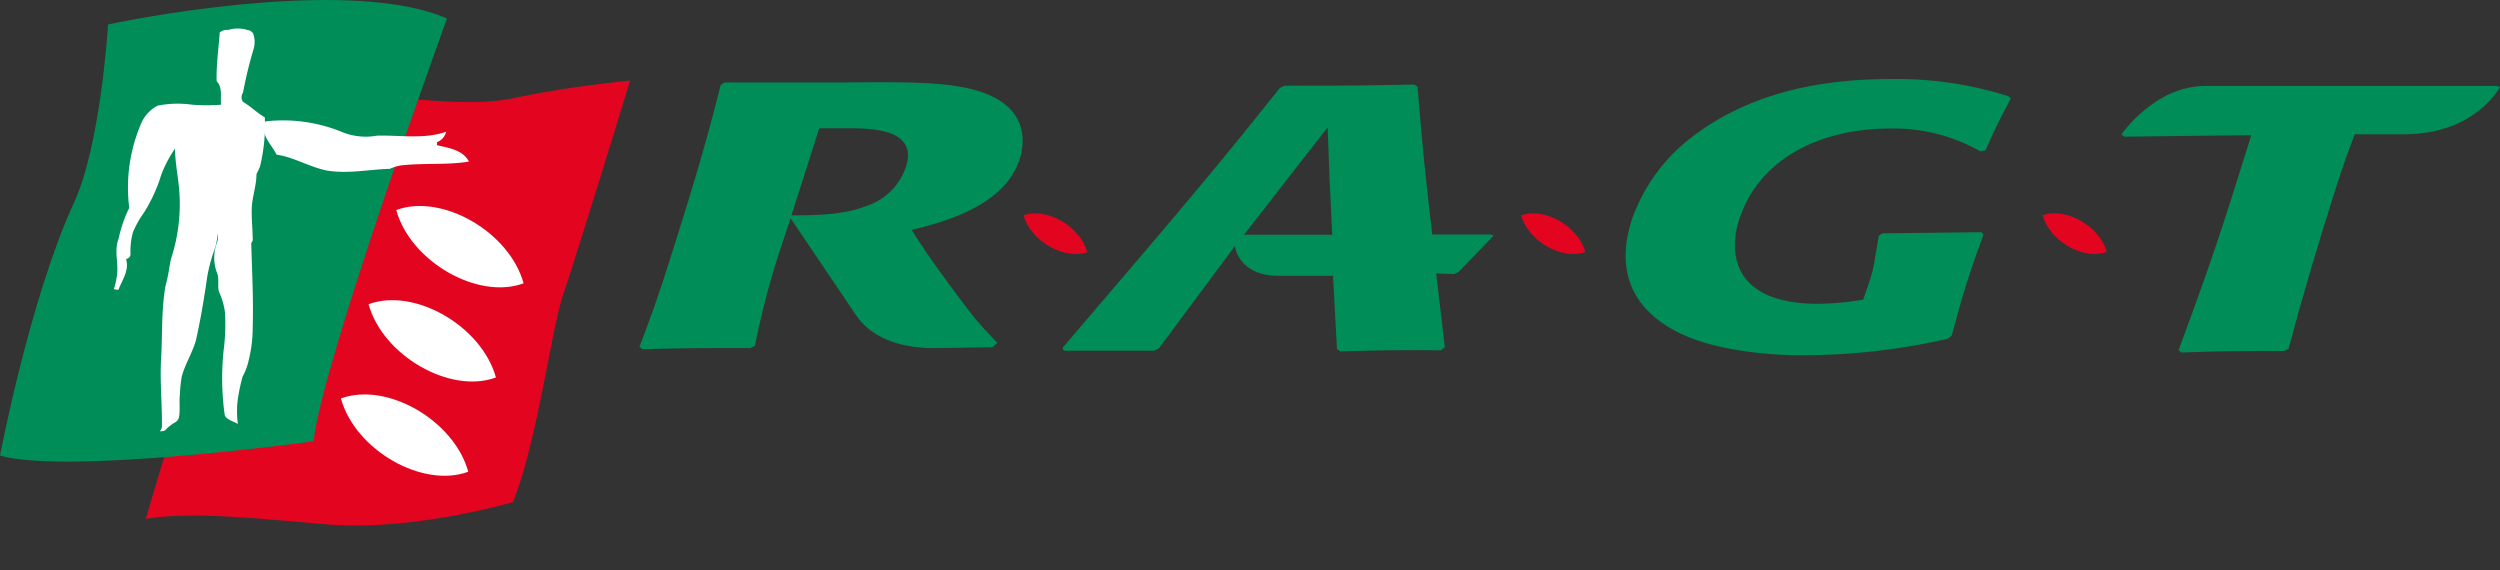 <?xml version="1.0" encoding="UTF-8" standalone="no"?>
<svg
   xmlns:dc="http://purl.org/dc/elements/1.1/"
   xmlns:cc="http://creativecommons.org/ns#"
   xmlns:rdf="http://www.w3.org/1999/02/22-rdf-syntax-ns#"
   xmlns:svg="http://www.w3.org/2000/svg"
   xmlns="http://www.w3.org/2000/svg"
   xmlns:sodipodi="http://sodipodi.sourceforge.net/DTD/sodipodi-0.dtd"
   xmlns:inkscape="http://www.inkscape.org/namespaces/inkscape"
   id="Calque_1"
   data-name="Calque 1"
   viewBox="0 0 272.93 62.23"
   version="1.1"
   sodipodi:docname="logo.svg"
   inkscape:version="0.92.2 (unknown)">
  <rect x="0" y="0" width="272.93" height="62.23" fill="#333333" stroke="none"/>
  <sodipodi:namedview
     pagecolor="#ffffff"
     bordercolor="#666666"
     borderopacity="1"
     objecttolerance="10"
     gridtolerance="10"
     guidetolerance="10"
     inkscape:pageopacity="0"
     inkscape:pageshadow="2"
     inkscape:window-width="1301"
     inkscape:window-height="744"
     id="namedview3829"
     showgrid="false"
     inkscape:zoom="4.1402559"
     inkscape:cx="132.12433"
     inkscape:cy="31.115"
     inkscape:window-x="65"
     inkscape:window-y="24"
     inkscape:window-maximized="1"
     inkscape:current-layer="g3826" />
  <defs
     id="defs3790">
    <style
       id="style3785">.cls-1{fill:none;}.cls-2{clip-path:url(#clip-path);}.cls-3{fill:#e30520;}.cls-4{fill:#008d58;}.cls-5{fill:#fff;}</style>
    <clipPath
       id="clip-path"
       transform="translate(0 0)">
      <rect
         class="cls-1"
         width="272.93"
         height="62.23"
         id="rect3787" />
    </clipPath>
  </defs>
  <title
     id="title3792">logo</title>
  <g
     class="cls-2"
     clip-path="url(#clip-path)"
     id="g3826">
    <path
       class="cls-4"
       d="M86.4,23.51c3.44,0,5.94-.15,8.12-1a6.75,6.75,0,0,0,4.38-4.29C100.28,14,95,14,92.33,14c-1,0-1.92,0-2.89,0Zm-0.09.32-1,3a90.69,90.69,0,0,0-2.89,10.92L81.9,38c-5.61,0-6.71,0-11.76.12l-0.33-.25c1.29-3.4,1.95-5.24,3.17-9.05,3.56-11.14,4.65-15.41,5.7-19.54L79.1,9h8.36l4.81,0c8-.08,11.73,0,14.94,1.07,5.06,1.76,4.69,5.49,4.11,7.29-1.66,5.2-8.45,6.92-11.79,7.74,1.14,1.8,1.88,2.91,3.41,5,3.43,4.71,4,5.32,5.95,7.33l-0.57.49c-2.12,0-4.34.08-6.47,0.08-3,0-6.58-.83-8.45-3.68Z"
       transform="translate(0 0)"
       id="path3798" />
    <path
       class="cls-4"
       d="M214.68,31c-0.6,1.89-1.08,3.77-1.62,5.65l-0.42.33a70.71,70.71,0,0,1-15.5,1.8,43,43,0,0,1-8.25-.7c-2.32-.45-6.62-1.43-9.36-4.55-2.09-2.38-2.63-5.61-1.41-9.46a19.41,19.41,0,0,1,6-8.64c6.75-5.49,15.07-6.8,22.29-6.8a40.35,40.35,0,0,1,12.87,1.88l0.24,0.25c-1.29,2.46-1.63,3.11-2.76,5.65l-0.54.12a19.23,19.23,0,0,0-9.83-2.5c-8,0-14.47,3.52-16.54,10-1,3.07-1.15,9.14,8.66,9.14a33.15,33.15,0,0,0,4.89-.45c1.32-3.73,1-2.95,1.72-7l0.39-.25,10.79-.12,0.24,0.25c-0.73,2.09-.88,2.37-1.54,4.42Z"
       transform="translate(0 0)"
       id="path3800" />
    <path
       class="cls-4"
       d="M135.82,25.62l5.38-6.92,3.74-4.79,0.2,5.33,0.3,6.39h-9.61Zm22.91,4.3,0.48-.2,3.85-4-0.35-.12h-6.35c-0.82-7-1.1-9.86-1.6-16.12l-0.37-.25c-6.11.12-7.38,0.12-14.14,0.12l-0.52.25c-5.58,7-8.92,11.1-23.74,28.39l0.16,0.29H126l0.52-.25,8.3-11.17s0.31,3.25,4.79,3.25h5.92l0.43,8,0.36,0.25c4.66-.12,5.93-0.16,11-0.12l0.42-.33c-0.37-3.15-.68-5.79-0.95-8.06Z"
       transform="translate(0 0)"
       id="path3802" />
    <path
       class="cls-4"
       d="M257.07,14.67c-1,2.62-1.43,3.89-2.15,6.15-1.85,5.78-3.55,11.51-5.07,17.25l-0.46.25c-5.25,0-6.53,0-11.25.16l-0.3-.25c3.75-10.16,4.58-12.74,7.94-23.47l-13.87.16-0.31-.25s3.63-5.29,9.17-5.29h31.8l0.35,0.12s-2.64,5.16-10.48,5.16h-5.38"
       transform="translate(0 0)"
       id="path3804" />
    <path
       class="cls-3"
       d="M118.69,27.51c-0.77-2.81-4.45-4.92-6.95-4v0c0.77,2.81,4.45,4.92,7,4v0Z"
       transform="translate(0 0)"
       id="path3806" />
    <path
       class="cls-3"
       d="M173.07,27.51c-0.77-2.81-4.45-4.92-7-4v0c0.77,2.81,4.45,4.92,6.95,4v0Z"
       transform="translate(0 0)"
       id="path3808" />
    <path
       class="cls-3"
       d="M230,27.51c-0.77-2.81-4.45-4.92-7-4v0c0.77,2.81,4.45,4.92,6.95,4v0Z"
       transform="translate(0 0)"
       id="path3810" />
    <path
       class="cls-3"
       d="M38.11,10.55C41.76,10,50,12,56.2,10.69S68.79,8.8,68.79,8.8,62.85,28.19,61.53,32,58.63,48.33,56,54.81c0,0-11,3.26-20.52,2.42s-15.07-1.32-19.56-.58c0,0,5.65-19.55,8.32-25.41S30,12.33,30,11.23a2.84,2.84,0,1,0,0-.47Z"
       transform="translate(0 0)"
       id="path3812" />
    <path
       class="cls-4"
       d="M11.8,2.67c5.32-1.13,27.1-5,37-.65,0,0-13.64,37.57-14.57,46.16,0,0-26.75,3.67-34.23,1.56,0,0,3.24-17,8-27.44C11,16,11.8,2.67,11.8,2.67"
       transform="translate(0 0)"
       id="path3814" />
    <path
       class="cls-5"
       d="M24,3.35C23.89,5.19,23.6,7,23.65,8.86c0.69,0.73.38,1.66,0.49,2.57a20.16,20.16,0,0,1-3.17,0,11.32,11.32,0,0,0-3.75.1,3.91,3.91,0,0,0-1.78,1.88,17.71,17.71,0,0,0-1.33,9.28,14.45,14.45,0,0,0-1.16,3.36c-0.55,1.43.08,2.83-.22,4.25a7,7,0,0,1-.3,1.26,1.44,1.44,0,0,0,.5.07c0.47-1.18,1.19-2.11.83-3.36a0.54,0.54,0,0,0,.49-0.51,7.67,7.67,0,0,1,.27-2.42,10.67,10.67,0,0,1,1.19-2.12,16.79,16.79,0,0,0,1.89-4.13,13.6,13.6,0,0,1,1.51-2.87c0,1.5.33,3,.45,4.49a19.1,19.1,0,0,1-.88,7.52c-0.15.59-.22,1.26-0.36,1.92-0.07.42-.23,0.93-0.3,1.34-0.43,2.76-.27,5.34-0.45,8-0.1,2.34.13,4.66,0.11,7a0.9,0.9,0,0,1-.23.59A1.42,1.42,0,0,0,18,47a4.74,4.74,0,0,1,1.06-.86,0.85,0.85,0,0,0,.48-0.6c0.15-.84,0-1.66.1-2.5a14.92,14.92,0,0,1,.2-1.92c0.38-1.43,1.18-2.61,1.56-4,0.52-2.35.88-4.52,1.23-6.95a18.29,18.29,0,0,1,.76-2.85,6.49,6.49,0,0,0,.37-1.84,2.06,2.06,0,0,1-.06,1,4.59,4.59,0,0,0,0,3.33c0.27,0.66,0,1.42.22,2.08a7.41,7.41,0,0,1,.64,2.23,21.84,21.84,0,0,1-.14,4.08,28.78,28.78,0,0,0,.11,7.08c0.1,0.5.94,0.72,1.44,1a10.09,10.09,0,0,1,0-2.75,20,20,0,0,1,.52-2.43,6.4,6.4,0,0,0,.62-1.6,15.23,15.23,0,0,0,.48-3.85c0.09-3-.08-6.08-0.16-9.08,0-.08.16-0.25,0.16-0.34,0-1.17-.15-2.41-0.1-3.58S28,20.24,28,19a7.37,7.37,0,0,0,.39-0.84,19.09,19.09,0,0,0,.52-5.35c-0.84-.48-1.45-1.13-2.38-1.69a0.87,0.87,0,0,1,0-1A47.07,47.07,0,0,1,27.64,5.5a2.76,2.76,0,0,0,0-1.83A0.83,0.83,0,0,0,27,3.27a3.56,3.56,0,0,0-2.09,0,1.19,1.19,0,0,0-.91.27V3.35"
       transform="translate(0 0)"
       id="path3816" />
    <path
       class="cls-5"
       d="M29,13.25a17,17,0,0,1,8.48,1.22,6.89,6.89,0,0,0,3.68.34c2.55-.07,5.12.42,7.55-0.43a1.64,1.64,0,0,1-1,1.14c0,0.11,0,.33,0,0.33,1.23,0.3,2.79.48,3.49,1.79-2.43.4-4.89,0.13-7.43,0.42a5,5,0,0,0-1.21.37C40.23,18.5,38,19,35.68,18.62c-1.9-.39-3.6-1.46-5.49-1.74-0.59-1.21-1.84-2.17-1.21-3.63"
       transform="translate(0 0)"
       id="path3818" />
    <path
       class="cls-5"
       d="M57.16,30.93c-1.54-5.61-8.9-9.85-13.9-8l0,0c1.54,5.61,8.9,9.85,13.9,8Z"
       transform="translate(0 0)"
       id="path3820" />
    <path
       class="cls-5"
       d="M54.14,41.21c-1.54-5.61-8.9-9.85-13.9-8l0,0c1.54,5.61,8.9,9.85,13.9,8Z"
       transform="translate(0 0)"
       id="path3822" />
    <path
       class="cls-5"
       d="M51.12,51.5c-1.54-5.61-8.9-9.85-13.9-8l0,0c1.54,5.61,8.89,9.85,13.9,8Z"
       transform="translate(0 0)"
       id="path3824" />
  </g>
</svg>
